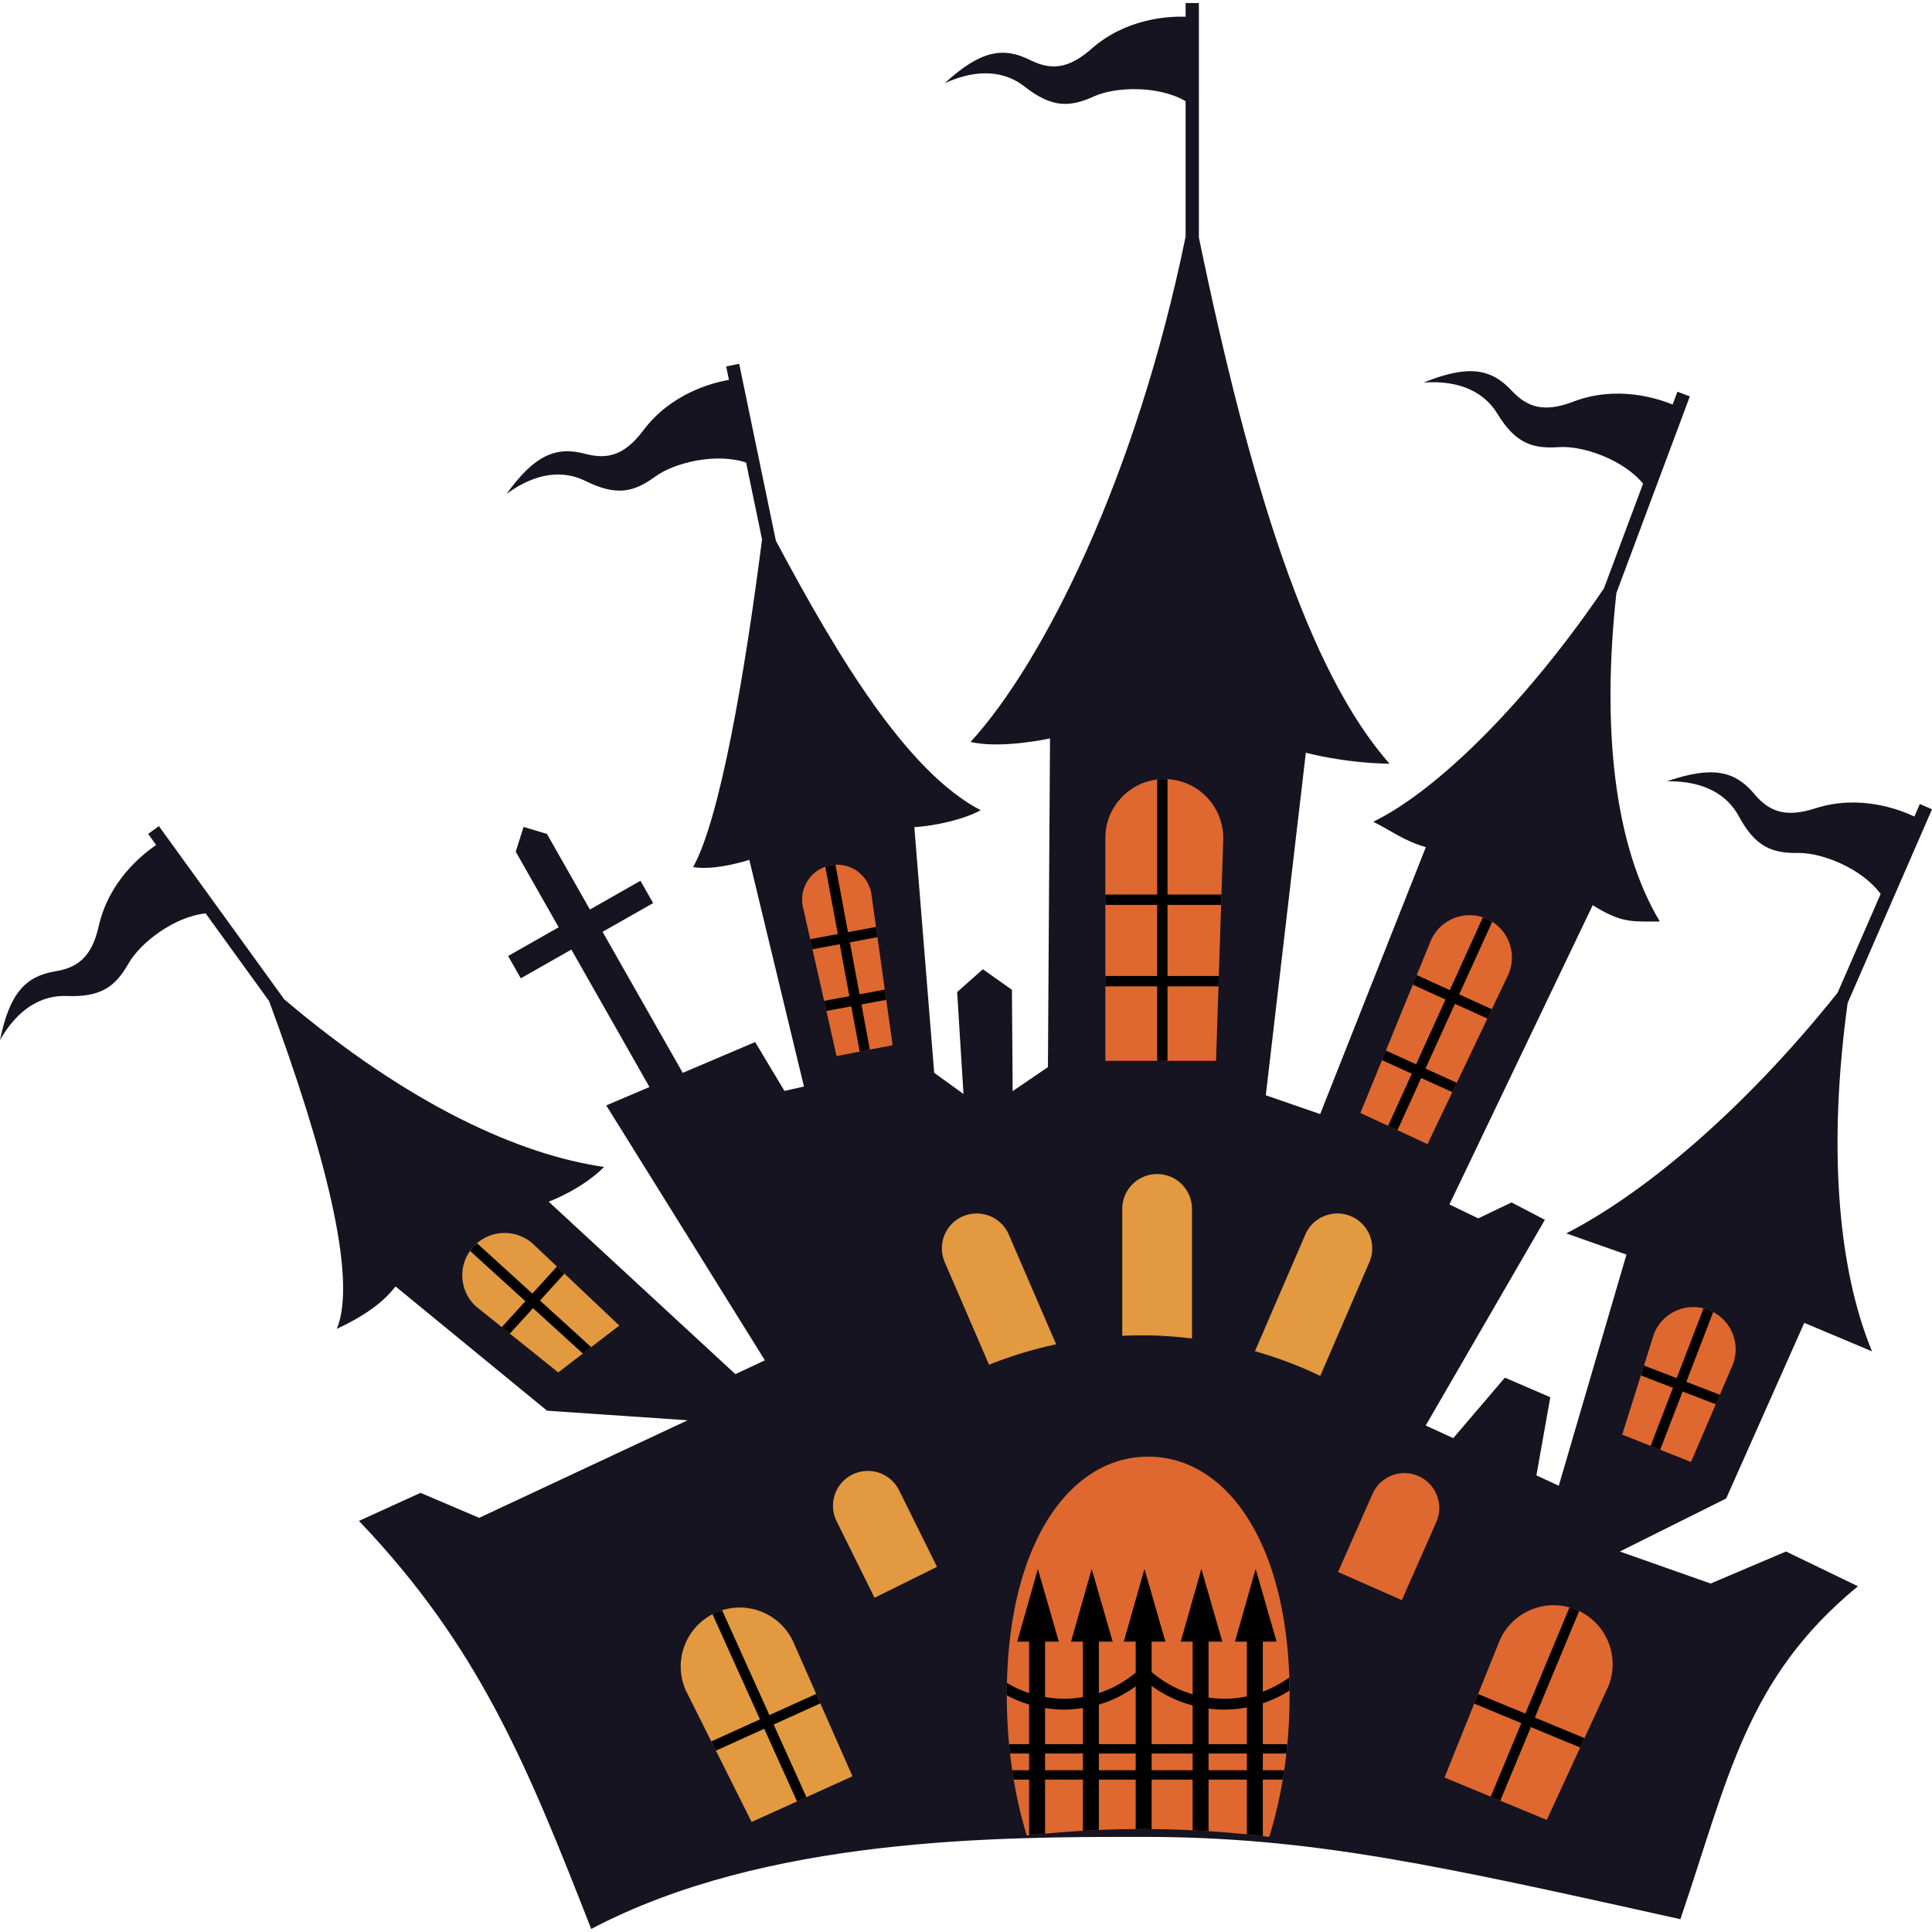 <svg xmlns="http://www.w3.org/2000/svg" xml:space="preserve" stroke-miterlimit="10" style="fill-rule:nonzero;clip-rule:evenodd;stroke-linecap:round;stroke-linejoin:round" viewBox="0 0 512 512"><path fill="#161420" d="M14.688 257.407c5.898-.972 9.634-3.786 11.467-11.942 2.67-11.841 11.286-18.854 15.23-21.527l-2.129-2.943 2.855-2.061 33.215 45.901c33.038 28.009 62.367 41.2 84.768 44.42-6.044 6.047-14.683 9.21-14.683 9.21l49.464 45.691 7.827-3.659-42.038-67.552 11.449-4.874-20.697-36.423-13.404 7.615-3.355-5.914 13.396-7.617-11.377-20.024 2.077-6.575 6.197 1.872 11.379 20.029 13.397-7.615 3.362 5.912-13.399 7.612 21.242 37.376 19.194-8.164 7.757 12.947 5.178-1.158-14.486-60.081s-8.768 2.935-14.897 1.926c7.112-12.649 13.749-51.327 18.271-86.85l-4.224-20.365c-7.983-2.634-18.976 0-24.086 3.731-5.668 4.143-10.285 5.229-18.47 1.159-5.751-2.858-12.956-2.425-20.918 3.419 7.428-10.321 13.101-12.673 20.863-10.614 5.782 1.53 10.345.492 15.359-6.202 7.283-9.704 18.014-12.577 22.71-13.399l-.739-3.552 3.445-.718 9.723 46.886c16.368 30.734 34.737 61.266 54.286 71.434-4.431 2.398-11.571 4.068-17.584 4.496l5.256 65.087 7.765 5.613-1.68-27.008 6.816-6.046 7.7 5.442.195 26.865 9.346-6.373.555-87.111s-12.878 2.862-21.05.938c19.323-21.159 43.915-70.06 56.982-133.92V26.805c-7.277-4.203-18.584-3.853-24.34-1.237-6.394 2.904-11.136 3.028-18.323-2.619-5.045-3.964-12.19-5.006-21.172-.9 9.368-8.597 15.401-9.748 22.585-6.157 5.347 2.673 10.021 2.582 16.296-2.95 9.1-8.025 20.191-8.66 24.954-8.51V.805h3.518v62.126c13.467 65.183 28.922 115.087 50.535 139.459-12.16-.171-22.191-2.907-22.191-2.907l-10.612 90.781 14.413 4.978 28.003-70.742c-5.812-1.662-9.131-4.327-13.938-6.73 17.488-8.517 41.247-32.52 61.136-61.849l10.368-27.75c-5.349-6.484-16.057-10.111-22.37-9.676-7.005.485-11.488-1.06-16.246-8.861-3.336-5.484-9.668-8.958-19.523-8.253 11.787-4.778 17.841-3.746 23.314 2.136 4.076 4.374 8.488 5.927 16.303 2.938 11.33-4.332 21.944-1.048 26.352.762l1.27-3.401 3.296 1.229-19.464 52.097c-3.922 35.743-.617 66.86 11.509 87.068-7.474 0-10.096.477-17.786-4.327l-37.97 79.31 7.631 3.69 8.828-4.226 8.828 4.607-31.574 54.514 7.296 3.347 13.687-16.031 12.032 5.191-3.681 20.716 5.929 2.735 17.937-61.255-15.958-5.624c19.847-10.14 46.318-31.765 71.918-63.775l11.403-26.181c-4.996-6.756-15.499-10.949-21.823-10.853-7.018.114-11.418-1.667-15.75-9.712-3.044-5.652-9.176-9.458-19.057-9.282 12.023-4.143 18.014-2.79 23.166 3.376 3.837 4.584 8.162 6.367 16.124 3.798 11.543-3.718 21.965.127 26.272 2.168l1.452-3.329 3.225 1.405-22.357 51.33c-5.115 37.182-2.873 69.756 6.464 92.326l-17.96-7.555-20.697 46.544-28.183 14.052 24.066 8.483 19.981-8.483 19.057 9.207c-29.707 24.363-34.369 51.103-47.055 88.225-64.721-14.364-97.882-21.811-142.539-21.811-38.029 0-99.825 0-146.103 24.405-17.073-43.651-29.751-74.815-61.548-108.138l16.313-7.436 15.549 6.621 55.242-25.851-37.249-2.539-40.161-32.929c-2.88 3.738-7.485 7.485-15.548 11.226 5.543-13.454-3.379-47.49-17.963-86.86l-16.808-23.226c-8.361.864-17.314 7.776-20.443 13.267-3.48 6.106-7.247 8.984-16.373 8.623-6.417-.254-12.819 3.091-17.685 11.686 2.546-12.461 6.757-16.928 14.688-18.232"/><path fill="#de682f" d="m322.269 281.133 1.911-59.041c0-8.629-6.992-15.624-15.626-15.624s-15.626 6.995-15.626 15.624v59.041h29.341"/><path fill="#e29940" d="m248.315 415.227-10.041-20.275a9.24 9.24 0 0 0-12.383-4.182c-4.576 2.263-6.443 7.806-4.177 12.382l10.042 20.275 16.559-8.2"/><path fill="#de682f" d="m371.499 424.057 9.134-20.7c2.062-4.667-.051-10.119-4.724-12.18-4.666-2.061-10.121.054-12.18 4.724l-9.137 20.695 16.907 7.461M236.55 276.984l-5.652-40.254a9.23 9.23 0 0 0-10.747-7.425c-5.02.915-8.346 5.727-7.433 10.749l8.978 39.821 14.854-2.891m141.76 26.225 21.346-44.794c2.575-5.634.109-12.281-5.533-14.861-5.634-2.577-12.281-.101-14.861 5.535l-18.748 45.86 17.796 8.26m69.824 84.237 11.055-25.751c2.259-5.768-.575-12.271-6.349-14.534-5.769-2.261-12.269.58-14.532 6.352l-8.403 26.679 18.229 7.254m-38.224 94.859 16.261-35.284c3.309-7.978-.471-17.117-8.444-20.423-7.975-3.311-17.119.477-20.423 8.445l-14.495 36.017 27.101 11.245"/><path fill="#e29940" d="m199.179 482.841-17.384-34.749c-3.56-7.864-.073-17.123 7.788-20.68 7.866-3.565 17.127-.077 20.684 7.789l15.645 35.535-26.733 12.105m-35.056-131.555-22.798-21.572c-4.555-4.189-11.641-3.909-15.844.654a11.2 11.2 0 0 0 .651 15.841l21.815 17.503 16.176-12.426m181.807-24.133c2.025-4.68 7.465-6.837 12.15-4.817 4.685 2.027 6.842 7.464 4.817 12.146l-13.018 30.143c-5.523-2.657-11.315-4.835-17.306-6.547l13.357-30.925m-95.567 7.329c-2.027-4.682.128-10.119 4.815-12.146a9.25 9.25 0 0 1 12.149 4.817l12.567 29.105a107.64 107.64 0 0 0-17.788 5.417l-11.743-27.193m47.048 19.523v-33.632a9.238 9.238 0 0 1 9.24-9.238 9.236 9.236 0 0 1 9.238 9.238v34.34c-4.359-.531-8.79-.84-13.293-.84-1.735 0-3.461.055-5.185.132"/><path fill="#de682f" d="M272.111 486.456c-3.36-10.9-5.297-23.656-5.297-37.307 0-40.207 16.772-63.121 37.467-63.121 20.7 0 37.475 22.914 37.475 63.121 0 13.783-1.973 26.669-5.398 37.641a274.04 274.04 0 0 0-33.581-2.071c-10.368 0-20.596.604-30.666 1.737"/><path d="M306.659 239.805h-13.731v-2.741h13.731v-30.471a15.583 15.583 0 0 1 1.895-.125c.285 0 .563.023.848.042v30.554h14.293l-.088 2.741h-14.205v18.849h13.596l-.091 2.743h-13.505v19.736h-2.743v-19.736h-13.731v-2.743h13.731v-18.849m96.51 216.845-12.479-5.172 1.025-2.544 12.507 5.188 11.703-28.133c.604.168 1.208.36 1.802.609.262.106.511.239.762.361l-11.737 28.213 13.148 5.45-1.144 2.494-13.056-5.418-8.108 19.497-2.533-1.053 8.11-19.492m-214.341-28.851c.252-.13.496-.273.755-.387a15.37 15.37 0 0 1 1.781-.671l12.536 27.778 12.401-5.618 1.104 2.509-12.38 5.608 8.686 19.246-2.497 1.125-8.688-19.246-12.798 5.8-1.229-2.452 12.901-5.844-12.572-27.848m177.411-146.851 1.037-2.538 7.996 3.635 7.804-17.161-8.662-3.936 1.037-2.54 8.758 3.982 8.745-19.235c.391.127.788.223 1.169.399.472.215.887.498 1.312.767l-8.73 19.202 8.642 3.93-1.177 2.476-8.6-3.909-7.804 17.158 8.294 3.77-1.18 2.476-8.247-3.749-6.29 13.835-2.489-1.152 6.282-13.819-7.897-3.591m77.112 86.832-8.504-3.277.824-2.616 8.665 3.334 7.104-18.452c.467.119.938.213 1.4.392.415.163.775.396 1.159.599l-7.104 18.441 8.89 3.425-1.084 2.52-8.791-3.383-5.94 15.434-2.549-1.013 5.93-15.404m-318.746-36.248c.28-.394.539-.801.876-1.164.298-.33.641-.581.972-.864l14.621 13.304 6.52-7.162 1.991 1.88-6.484 7.13 13.573 12.352-2.212 1.698-13.207-12.022-6.132 6.741-2.146-1.722 6.251-6.865-14.623-13.306m97.926-81.315-7.216 1.343-.604-2.673 7.32-1.361-3.314-17.809c.464-.166.931-.322 1.434-.412.422-.081.842-.086 1.257-.104l3.316 17.822 7.426-1.382.384 2.715-7.307 1.361 2.564 13.775 6.687-1.247.381 2.717-6.57 1.224 2.23 11.97-2.689.524-2.232-11.991-6.596 1.223-.604-2.67 6.697-1.247-2.564-13.778"/><path fill="#de682f" d="M318.245 485.178c-1.21-.07-2.421-.117-3.637-.166.479.018.967.013 1.449.033.734.039 1.462.088 2.188.133m-26.271-.216c-1.009.044-2.02.078-3.026.133.754-.039 1.511-.081 2.263-.115.254-.007.511-.005.763-.018m13.832-.194c-1.012-.011-2.017-.049-3.029-.049.807 0 1.608.028 2.414.031l.615.018m-3.029-.049c-.723 0-1.441.028-2.165.031l.358-.008c.602-.005 1.201-.023 1.807-.023"/><path d="M288.948 485.095c-.656.031-1.307.057-1.963.095v-.002c.654-.039 1.307-.062 1.963-.093m31.333.204c-.677-.046-1.356-.08-2.036-.121.68.041 1.359.067 2.036.111v.01"/><path d="M276.949 452.642c1.636.251 3.306.425 5.012.425 1.716 0 3.383-.166 5.024-.42v9.572h-10.036v-9.577Zm0 12.069h10.036v4.415h-10.036v-4.415Zm14.262-12.977c3.55-1.055 6.832-2.722 9.759-4.835v15.32h-9.759v-10.485Zm0 12.977h9.759v4.415h-9.759v-4.415Zm13.98-17.931a32.512 32.512 0 0 0 10.866 5.18v10.259h-10.866V446.78Zm0 17.931h10.866v4.415h-10.866v-4.415Zm15.09-11.932c1.345.171 2.706.285 4.096.285a32.61 32.61 0 0 0 6.059-.583v9.738h-10.155v-9.44Zm0 11.932h10.155v4.415h-10.155v-4.415Zm-47.553-2.492h-5.289c.075.838.153 1.667.244 2.492h5.045v4.415h-4.478c.125.84.268 1.667.408 2.492h4.07v14.77c1.4-.155 2.808-.303 4.221-.435v-14.335h10.036v13.57c.654-.039 1.307-.062 1.963-.093.754-.039 1.511-.081 2.263-.115v-13.362h9.759v13.124c.602-.005 1.201-.023 1.807-.023.807 0 1.608.028 2.414.031v-13.132h10.866v13.427c.734.039 1.462.088 2.188.133.68.041 1.359.067 2.036.111v-13.671h10.155v14.495c1.413.148 2.818.317 4.224.485v-14.98h5.253c.137-.825.287-1.652.412-2.492h-5.665v-4.415h6.227c.094-.82.166-1.66.242-2.492h-6.469v-10.84a32.44 32.44 0 0 0 7.078-3.363c-.008-1.174-.029-2.33-.068-3.469a29.904 29.904 0 0 1-7.01 3.757v-13.256h3.653l-5.556-19.264-5.473 19.264h3.152v14.503a29.292 29.292 0 0 1-6.059.636c-1.395 0-2.753-.128-4.096-.314v-14.825h3.65l-5.553-19.264-5.476 19.264h3.155v13.951c-4.055-1.182-7.731-3.225-10.866-5.891v-8.06h3.651l-5.551-19.264-5.476 19.264h3.155v8.216a29.687 29.687 0 0 1-9.759 5.424v-13.64h3.653l-5.553-19.264-5.476 19.264h3.15v14.687c-1.631.28-3.305.452-5.024.452-1.712 0-3.381-.182-5.012-.467v-14.672h3.648l-5.554-19.264-5.473 19.264h3.158v13.64a29.345 29.345 0 0 1-5.875-2.683 125.204 125.204 0 0 0-.039 3.144v.138c1.875.99 3.845 1.823 5.914 2.432v10.5"/></svg>